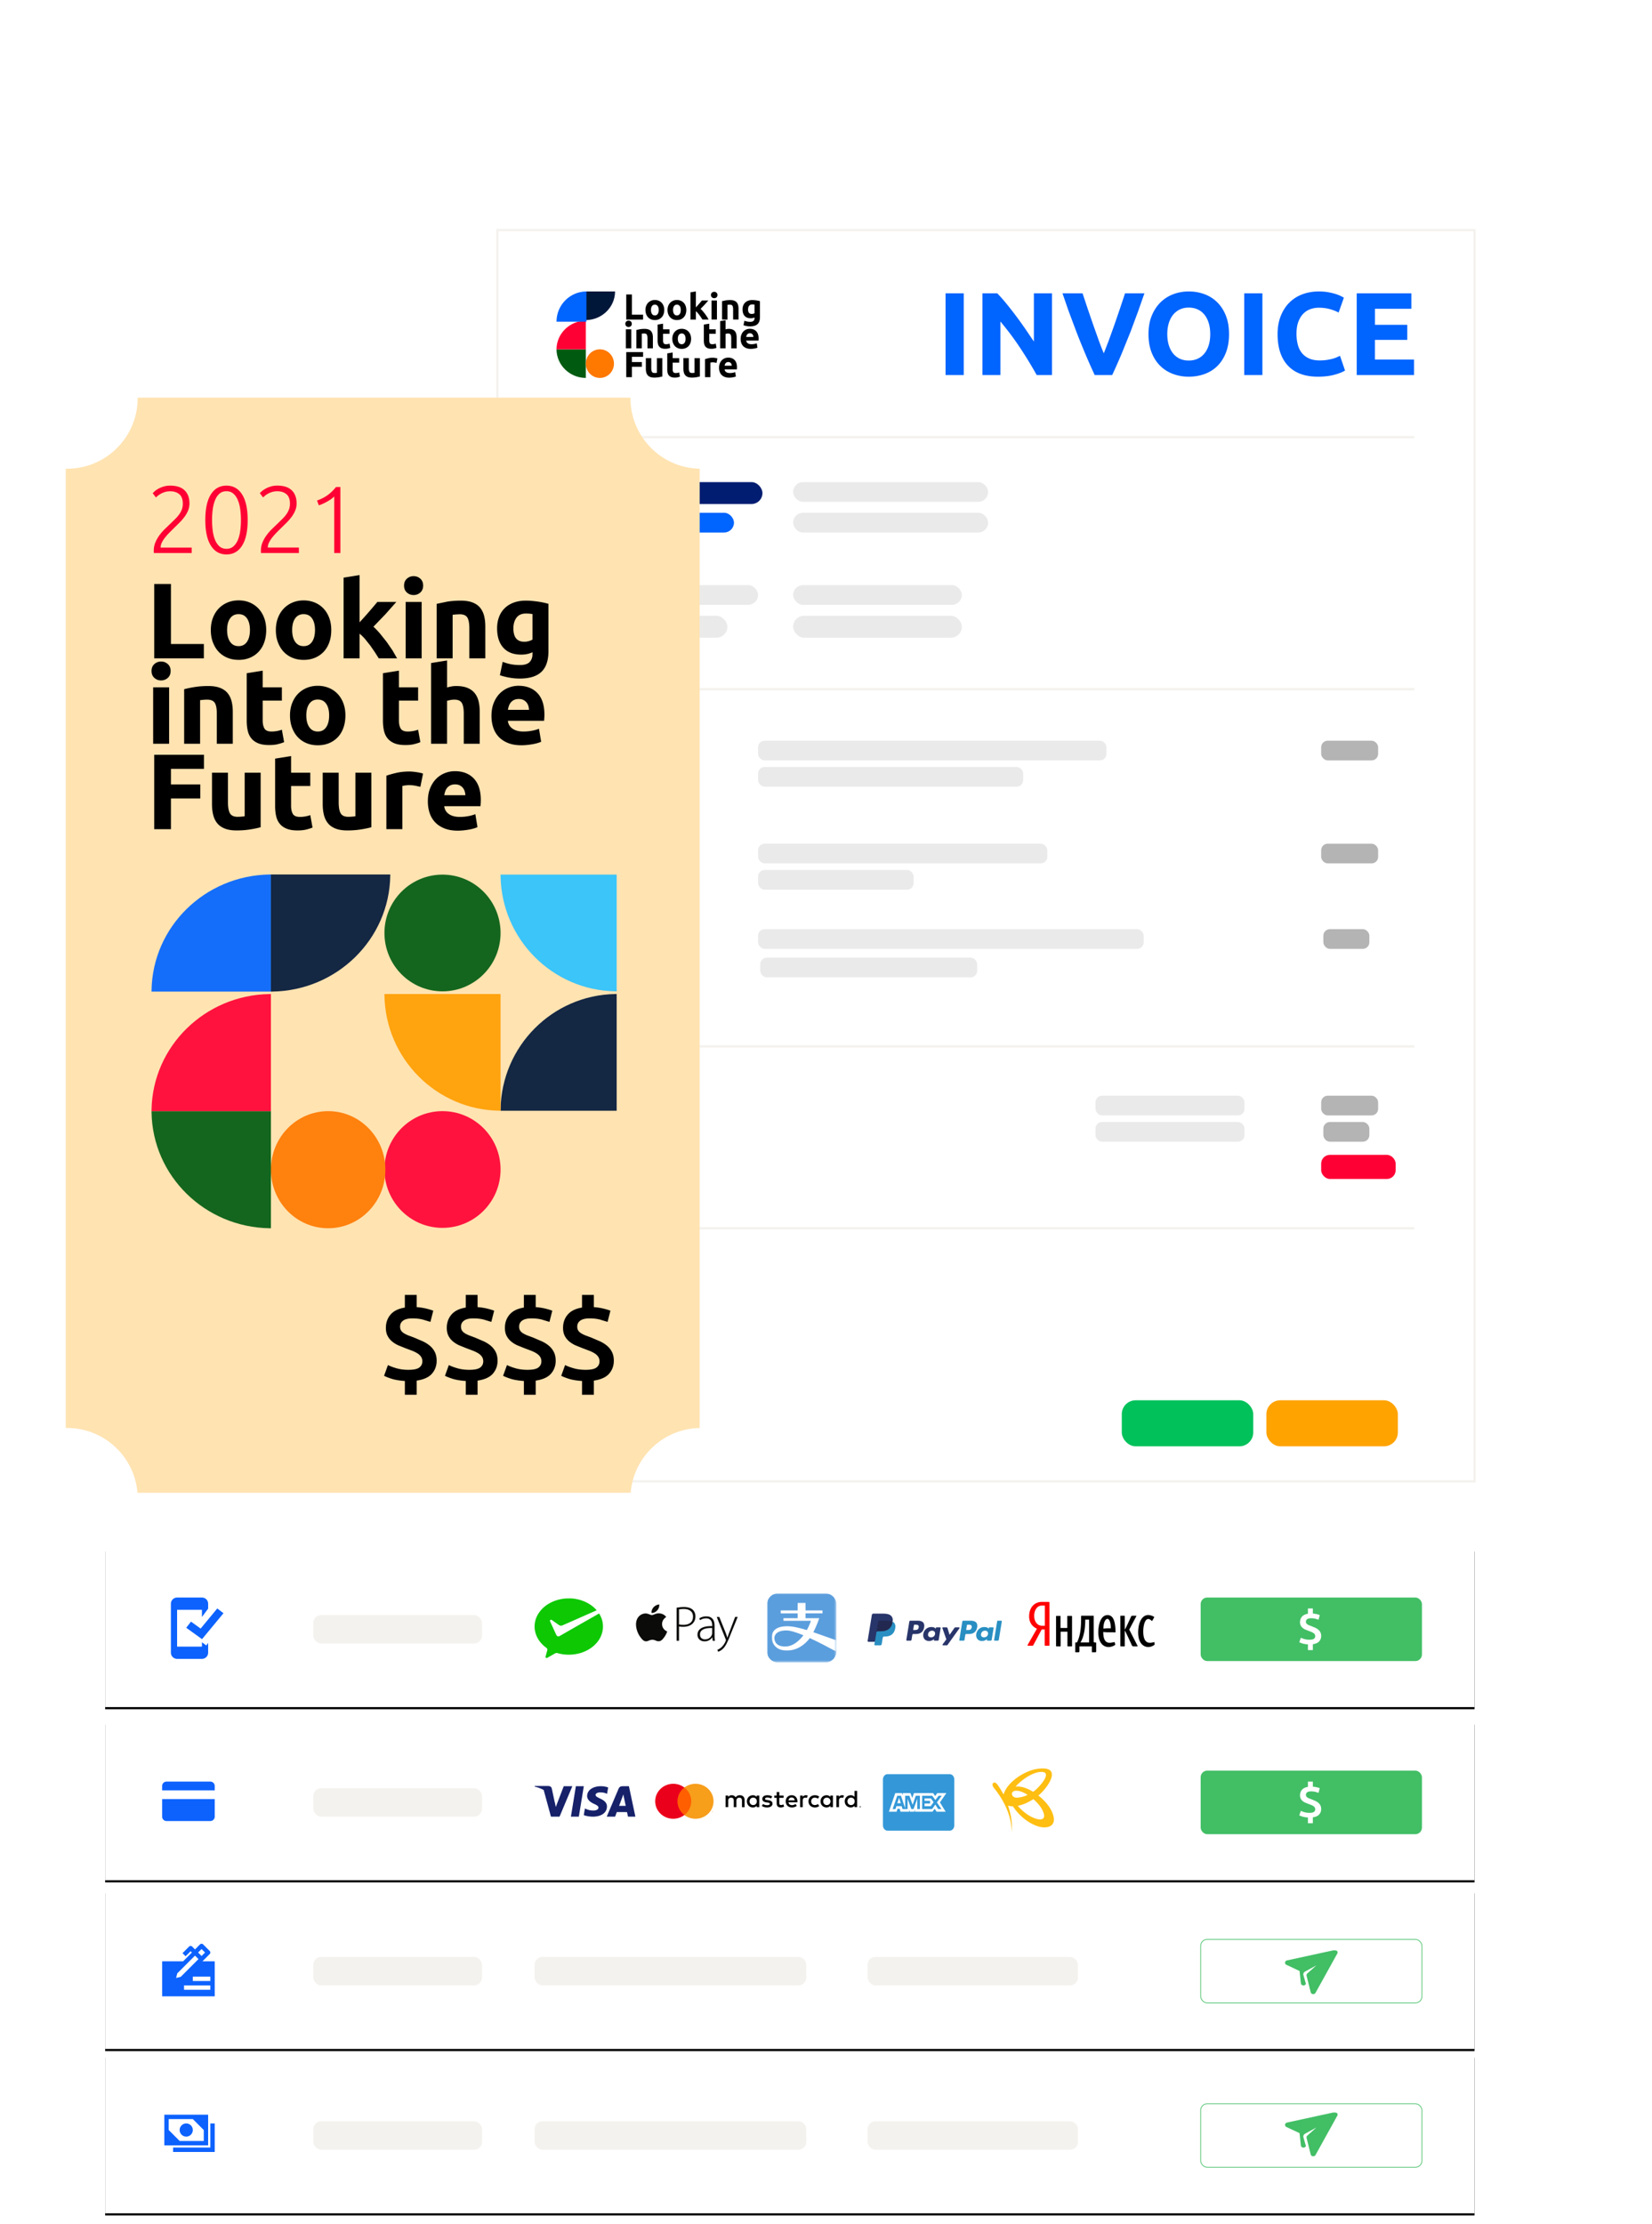 <svg xmlns="http://www.w3.org/2000/svg" xmlns:xlink="http://www.w3.org/1999/xlink" width="754" height="1015" xmlns:v="https://vecta.io/nano"><style><![CDATA[.B{fill:#fff}.C{fill:#000}.D{fill-rule:nonzero}.E{fill:#ff0034}.F{filter:url(#B)}.G{fill:#0064ff}.H{fill:#eaeaea}.I{mask:url(#O)}.J{fill:#42be65}.K{fill:#0d62fe}.L{fill:#28356a}.M{fill:#005b11}.N{fill:#00173a}.O{fill:#b4b4b4}.P{stroke-linejoin:round}]]></style><defs><path id="A" d="M18 626h625v72H18z"/><filter x="-1.0%" y="-7.6%" width="102.1%" height="118.1%" id="B"><feOffset dy="1" in="SourceAlpha"/><feGaussianBlur stdDeviation="2"/><feColorMatrix values="0 0 0 0 0 0 0 0 0 0.161 0 0 0 0 0.349 0 0 0 0.1 0"/></filter><path id="C" d="M18 705h625v72H18z"/><path id="D" d="M18 782h625v72H18z"/><path id="E" d="M18 857h625v72H18z"/><path id="F" d="M0 .008h31.6v31.477H0z"/><path id="G" d="M29.5.057v22.36H.022V.057H29.5z"/><filter x="-24.4%" y="-19.1%" width="148.9%" height="138.2%" id="H"><feOffset dy="24" in="SourceAlpha"/><feGaussianBlur stdDeviation="16"/><feColorMatrix values="0 0 0 0 0.352 0 0 0 0 0.352 0 0 0 0 0.352 0 0 0 0.1 0" result="C"/><feMerge><feMergeNode in="C"/><feMergeNode in="SourceGraphic"/></feMerge></filter><filter x="-14.0%" y="-8.1%" width="127.9%" height="116.2%" id="I"><feOffset dy="7" in="SourceAlpha"/><feGaussianBlur stdDeviation="7"/><feColorMatrix values="0 0 0 0 0 0 0 0 0 0.165 0 0 0 0 0.362 0 0 0 0.1 0" result="C"/><feMerge><feMergeNode in="C"/><feMergeNode in="SourceGraphic"/></feMerge></filter><path d="M257.74.014l-.001.163c0 17.606 14.084 31.918 31.585 32.255v437.752c-16.6.32-30.125 13.212-31.475 29.562h-225.1C31.372 483.19 17.52 470.18.632 470.18l-.632.006V32.432l.632.006c17.793 0 32.217-14.444 32.217-32.26V.014h224.9z" id="J"/><path id="K" d="M578.5 809.01l-21.093 4.587c-.48.102-.838.473-.898.924s.193.89.633 1.095l5.99 2.81.612 5.64c.05.453.4.83.876.94s.98-.065 1.257-.44l.182-.17-1.212-4.304c-.05-.56.25-1.1.774-1.386l5.205-2.848-4.16 3.713c-.295.264-.418.653-.327 1.02l1.897 7.57c.1.443.51.774 1 .83s.962-.18 1.186-.585l9.91-17.88c.047-.066.086-.137.116-.21.104-.25.04-.633-.08-.896-.146-.325-.77-.46-1.87-.41z"/><path id="L" d="M15.707 9.022l-1.5 1.554-4.414-4.574 1.5-1.554c.39-.405 1.023-.405 1.414 0l3 3.11a1.06 1.06 0 0 1 0 1.465h0zm-7 7.253a.98.98 0 0 1-1.414 0l-3-3.11a1.06 1.06 0 0 1 0-1.465l4.5-4.663 4.414 4.574-4.5 4.663zm11-10.362a1.06 1.06 0 0 0 0-1.465l-4-4.145c-.39-.405-1.023-.405-1.414 0-.572.593-2.014.593-2.586 0-.39-.405-1.023-.405-1.414 0l-10 10.362a1.06 1.06 0 0 0 0 1.465c.604.626.604 2.054 0 2.68a1.06 1.06 0 0 0 0 1.465l4 4.145c.39.405 1.023.405 1.414 0 .572-.593 2.014-.593 2.586 0a.98.98 0 0 0 1.414 0l10-10.362a1.06 1.06 0 0 0 0-1.465c-.604-.626-.604-2.054 0-2.68h0z"/></defs><g transform="translate(30 81)" fill="none" fill-rule="evenodd"><use xlink:href="#A" class="C F"/><use xlink:href="#A" class="B"/><g class="D"><path d="M448.637 650h-3.12c-3.12 0-5.805 2.26-5.805 6.643 0 2.615 1.306 4.594 3.556 5.583l-4.21 7.35c-.145.212 0 .424.218.424h1.96a.4.4 0 0 0 .363-.212l3.846-7.208h1.38v7.208c0 .07.073.212.218.212h1.742c.145 0 .218-.07.218-.212v-19.505c-.073-.212-.145-.283-.363-.283h0zm-1.814 10.883h-1.16c-5.007 0-4.644-9.187-.218-9.187h1.45v9.187h-.073z" fill="red"/><path d="M459.02 656.383h-1.685c-.14 0-.21.074-.21.22v5.294h-3.09v-5.294c0-.147-.07-.22-.21-.22h-1.615c-.14 0-.21.074-.21.22v13.455c0 .147.07.22.21.22h1.685c.14 0 .21-.074.21-.22v-6.47h3.09v6.47c0 .147.07.22.21.22h1.685c.14 0 .21-.074.21-.22v-13.455c-.07-.147-.14-.22-.28-.22h0zm37.9 12.058c0-.074-.07-.074-.14-.074-.702 0-4.984 2.132-4.984-4.926 0-3.088 1.123-7.426 3.79-4.853.07.074.14.074.21.074s.14-.074.21-.22l.702-1.25c.07-.074.07-.147.07-.22 0-.147-.14-.22-.28-.294-4.633-2.426-7.02 2.06-7.02 7.28 0 6.765 4.704 7.72 7.37 5.662.14-.074.14-.22.14-.294l-.07-.882zm-11.513-5.81l3.23-6.103c.07-.074 0-.22-.07-.22h-1.615c-.49 0-.632.147-.772.515s-2.527 5.588-2.808 5.81v-6.103c0-.074-.07-.22-.14-.22h-1.755c-.07 0-.14.074-.14.22v13.53c0 .074.07.22.14.22h1.755c.14 0 .14-.074.14-.22v-6.985c.21.147 3.16 6.544 3.23 6.765.14.294.42.44.772.44h1.755c.14 0 .14-.074.07-.22l-3.79-7.426zm-15.374 5.882h-.35c-.42 0-.49-.147-.49-.515v-11.47c0-.147-.07-.22-.14-.22h-5.406c-.14 0-.21.074-.21.22 0 3.088.07 8.235-1.895 11.985h-.562c-.14 0-.21.074-.21.22v4.044a.23.23 0 0 0 .211.221h1.264c.28 0 .42-.22.42-.44v-2.28h5.686v2.5c0 .074.07.22.21.22h1.404c.14 0 .35-.147.35-.44v-3.823c-.07-.147-.14-.22-.28-.22h0zm-2.95 0h-3.93c1.123-1.912 2.176-5 2.176-10.44h1.755v10.44zm8.424-12.5c-2.878 0-4.212 3.75-4.212 7.867 0 6.765 4.493 7.794 7.582 5.81.14-.074.14-.147.14-.22l-.21-.956c0-.074-.07-.147-.21-.147-1.123 0-5.055 2.06-5.055-4.632 1.404.147 1.404.147 5.616.147-.07-3.382-.42-7.867-3.65-7.867h0zm-1.895 6.176c0-5.367 3.37-6.397 3.37-.147-1.474 0-2.106 0-3.37.147h0z" class="C"/></g><rect x="518" y="648" width="101" height="29" rx="3" class="J"/><path d="M64.154 669.867l-1.988-1.438v1.97H50.833v-16.8h11.333v3.298L65 653.075V650.8c0-1.547-1.27-2.8-2.833-2.8H50.833c-1.565 0-2.833 1.253-2.833 2.8v22.4c0 1.546 1.268 2.8 2.833 2.8h11.333c1.564 0 2.833-1.254 2.833-2.8v-4.474l-.846 1.14zM62.206 667L55 661.8l2.174-2.8 4.4 3.167 7.6-9.18L72 655.17z" class="K"/><use xlink:href="#C" class="C F"/><use xlink:href="#C" class="B"/><path d="M450.5 746.738c2.2 6.15-3.184 7.033-7.236 5.51-4.4-1.582-8.336-4.98-10.94-8.968-.767.016-1.53-.103-2.257-.35 1.447 4.22 2.084 8.557 1.68 12.073 0-7.09-3.3-14.182-8.046-20.043-1.68-2.05.056-3.575 1.563-1.583a42.29 42.29 0 0 1 2.779 4.513c1.678-5.8 9.725-10.84 15.224-11.66 12.677-1.933 4.573 9.084.637 12.13 2.72 2.1 5.442 5.04 6.6 8.38zm-8.857-6.74c-.572.395-1.172.748-1.795 1.055-1.657.95-3.456 1.622-5.325 2 2.2 2.58 5.325 5.04 8.625 5.978 1.9.528 4.052.293 3.242-2.46-.753-2.58-2.78-4.864-4.747-6.564v.002zm-8.104-5.687c2.837-.35 5.673.938 7.988 2.344 2.43-1.522 9.954-9.785 2.952-9.023-4.052.47-8.973 4.278-10.94 6.68v-.002zm5.5 3.753c-1.563-.996-3.647-2.05-5.557-1.877-2.49.234-1.966 3.165.637 3.165 1.706-.11 3.376-.547 4.92-1.29l.001.001z" fill="#febe12" class="D"/><rect x="518" y="727" width="101" height="29" rx="3" class="J"/><path d="M569.2 751v-2.684c1.353-.2 2.325-.644 2.916-1.33s.886-1.503.886-2.447c0-.63-.112-1.174-.335-1.632a3.71 3.71 0 0 0-.918-1.192c-.39-.336-.846-.63-1.37-.88l-1.674-.72-1.123-.42a5.08 5.08 0 0 1-.842-.429c-.23-.15-.403-.322-.518-.515s-.173-.433-.173-.72c0-.487.194-.87.583-1.15s.972-.42 1.75-.42c.734 0 1.386.072 1.955.215l1.48.45.54-2.125c-.317-.13-.75-.26-1.296-.397a11.77 11.77 0 0 0-1.857-.29h0V732h-2.246v2.405c-1.224.2-2.13.648-2.72 1.342s-.886 1.535-.886 2.523c0 .6.108 1.11.324 1.524a3.42 3.42 0 0 0 .853 1.063c.353.293.75.54 1.188.74l1.328.537 1.307.494a5.93 5.93 0 0 1 1.026.515c.288.186.51.4.67.644s.238.53.238.86a1.4 1.4 0 0 1-.572 1.17c-.382.293-1.07.44-2.063.44-.835 0-1.58-.093-2.235-.28s-1.213-.394-1.674-.623h0l-.734 2.04c.317.172.796.36 1.436.57s1.48.347 2.516.42h0V751h2.246z" class="B D"/><use xlink:href="#D" class="C F"/><use xlink:href="#D" class="B"/><use xlink:href="#E" class="C F"/><use xlink:href="#E" class="B"/><g stroke="#42be65" stroke-width=".322" class="P"><rect x="518" y="804" width="101" height="29" rx="3"/><rect x="518" y="879" width="101" height="29" rx="3"/></g><g class="J"><use xlink:href="#K"/><use xlink:href="#K" y="74"/></g><path d="M52 896l-5-5v-5h11l5 5v5H52zm13-12H45v14h20v-14zm-10 4a3 3 0 1 0 0 6 3 3 0 1 0 0-6m11 0v11H49v2h19v-13z" class="K"/><g fill="#f4f2ee"><rect x="214" y="812" width="124" height="13" rx="3.6"/><rect x="214" y="887" width="124" height="13" rx="3.6"/><rect x="113" y="656" width="77" height="13" rx="3.6"/><rect x="113" y="735" width="77" height="13" rx="3.6"/><rect x="113" y="812" width="77" height="13" rx="3.6"/><rect x="113" y="887" width="77" height="13" rx="3.6"/><rect x="366" y="812" width="96" height="13" rx="3.6"/><rect x="366" y="887" width="96" height="13" rx="3.6"/></g><path d="M569.2 672v-2.684c1.353-.2 2.325-.644 2.916-1.33s.886-1.503.886-2.447c0-.63-.112-1.174-.335-1.632a3.71 3.71 0 0 0-.918-1.192c-.39-.336-.846-.63-1.37-.88l-1.674-.72-1.123-.42a5.08 5.08 0 0 1-.842-.429c-.23-.15-.403-.322-.518-.515s-.173-.433-.173-.72c0-.487.194-.87.583-1.15s.972-.42 1.75-.42c.734 0 1.386.072 1.955.215l1.48.45.54-2.125c-.317-.13-.75-.26-1.296-.397a11.77 11.77 0 0 0-1.857-.29h0V653h-2.246v2.405c-1.224.2-2.13.648-2.72 1.342s-.886 1.535-.886 2.523c0 .6.108 1.11.324 1.524a3.42 3.42 0 0 0 .853 1.063c.353.293.75.54 1.188.74l1.328.537 1.307.494a5.93 5.93 0 0 1 1.026.515c.288.186.51.4.67.644s.238.53.238.86a1.4 1.4 0 0 1-.572 1.17c-.382.293-1.07.44-2.063.44-.835 0-1.58-.093-2.235-.28s-1.213-.394-1.674-.623h0l-.734 2.04c.317.172.796.36 1.436.57s1.48.347 2.516.42h0V672h2.246z" class="B D"/><path d="M66 823h-8v-2h8v2zm0 4H54v-2h12v2zm-5.414-14l-8.097 8.097-2.114.528.528-2.114L59 811.414 60.586 813zM62 808.414L63.586 810 62 811.586 60.414 810 62 808.414zm.414 5.586l3.293-3.292a1 1 0 0 0 0-1.415l-3-3a1 1 0 0 0-1.414 0L59 808.586l-1.293-1.293a1 1 0 0 0-1.414 0l-3 3 1.414 1.415L57 809.414l.586.586-4 4H44v16h24v-16h-5.586zM68 736.002V734c0-1.103-.897-2-2-2H46c-1.103 0-2 .897-2 2v2.002h24zm-24 4V748c0 1.103.897 2 2 2h20c1.103 0 2-.897 2-2v-7.998H44z" class="K"/><path d="M403.525 728.614h-28.5c-1.12 0-2.035 1.105-2.035 2.455v20.864c0 1.35.916 2.455 2.035 2.455h28.5c1.12 0 2.035-1.105 2.035-2.455v-20.864c0-1.35-.916-2.455-2.035-2.455z" fill="#3498d8"/><path d="M379.532 741.865h1.608l-.804-2.43-.804 2.43zm22.4-4.617h-4.12l-1.005 1.337-.904-1.337h-8.743l-.804 2.187-.804-2.187h-3.517v.972l-.402-.972h-3.015l-2.914 8.505h3.517l.402-1.337h1.005l.402 1.337h3.92v-.972l.3.972h2l.3-1.093v1.093h8.04l1.005-1.337.904 1.337h4.12l-2.613-4.252 2.914-4.253zm-12.16 7.3h-1.105v-4.74l-1.708 4.74h-1.005l-1.708-4.74v4.74h-2.31l-.402-1.337h-2.412l-.402 1.337h-1.306l2.1-6.075h1.708l1.91 5.71v-5.71h1.91l1.507 4.13 1.407-4.13h1.91v6.075h-.1zm9.95 0h-1.507l-1.306-2.066-1.507 2.066h-4.522v-6.075h4.623l1.407 1.944 1.507-1.944h1.407l-2.21 3.038 2.1 3.038zm-7.738-4.86v1.093h2.512v1.215h-2.512v1.215h2.814l1.306-1.822-1.206-1.7h-2.914z" class="B"/><g transform="translate(320.114 646.018)"><g transform="translate(0 .109)"><mask id="M" class="B"><use xlink:href="#F"/></mask><path d="M31.6 4.944V26.6c-.03 2.704-2.236 4.886-4.955 4.886H4.955c-2.737 0-4.955-2.2-4.955-4.936V4.944C0 2.217 2.218.007 4.955.007h21.69c2.737 0 4.955 2.2 4.955 4.936" fill="#5b9edd" mask="url(#M)"/></g><g transform="translate(2.099 4.291)" class="B"><mask id="N"><use xlink:href="#G"/></mask><path d="M6.176 20.047c-4.212 0-4.864-2.365-4.937-3.777-.07-1.235.77-3.553 5.524-3.553 1.77 0 4.575.9 7.724 2.2-1.78 2.33-4.632 5.12-8.312 5.12m12.843-6.53c1.624-3.105 2.7-6.384 2.7-6.384h-6.267v-2.2h7.724v-1.34h-7.724V.057h-3.596v3.54H4.132v1.34h7.724v2.2H5.36v1.177h12.553s-.696 2.13-1.863 4.24c-3.367-1.036-6.474-1.76-8.968-1.76-5.98 0-7.308 2.993-7.025 5.73.228 2.185 1.86 5.373 6.844 5.373 4.553 0 8.228-2.6 10.5-5.694 4.313 1.98 8.87 4.416 12.1 6.215v-5.193L19.02 13.52" mask="url(#N)"/></g></g><path d="M388.9 658.583h-3.4c-.232 0-.43.163-.465.385l-1.37 8.413c-.027.166.106.316.28.316h1.618c.232 0 .43-.163.465-.385l.37-2.27c.036-.222.233-.385.465-.385h1.073c2.233 0 3.52-1.046 3.858-3.118.152-.907.006-1.62-.432-2.118-.482-.548-1.336-.838-2.47-.838zm.4 3.073c-.185 1.177-1.115 1.177-2.013 1.177h-.512l.36-2.2a.28.28 0 0 1 .279-.231h.234c.612 0 1.2 0 1.488.338.178.2.232.5.164.914h0zm9.742-.038h-1.623a.28.28 0 0 0-.279.231l-.072.44-.113-.16c-.35-.494-1.135-.66-1.917-.66-1.794 0-3.325 1.315-3.624 3.16-.155.92.065 1.8.605 2.414.495.564 1.202.8 2.044.8 1.445 0 2.246-.9 2.246-.9l-.072.437c-.027.167.106.317.28.317h1.462c.233 0 .43-.163.465-.385l.877-5.378c.028-.166-.105-.316-.278-.316zm-2.262 3.058c-.157.898-.892 1.5-1.83 1.5-.47 0-.848-.146-1.1-.424s-.33-.667-.255-1.104c.146-.9.895-1.512 1.82-1.512.46 0 .836.148 1.082.428s.345.677.274 1.112h0zm10.906-3.058h-1.63a.51.51 0 0 0-.4.2l-2.25 3.208-.954-3.082a.47.47 0 0 0-.452-.325h-1.603c-.195 0-.33.184-.268.362l1.797 5.104-1.7 2.308c-.133.182.001.432.23.432h1.63c.155 0 .3-.073.387-.196l5.425-7.58c.13-.18-.003-.43-.232-.43" class="L"/><path d="M413.076 658.583h-3.4c-.23 0-.43.163-.465.385l-1.37 8.413c-.027.166.106.316.28.316h1.74c.16 0 .3-.114.325-.27l.4-2.385c.036-.222.233-.385.465-.385h1.072c2.233 0 3.52-1.046 3.858-3.118.152-.907.006-1.62-.433-2.118-.48-.548-1.335-.838-2.47-.838zm.4 3.073c-.185 1.177-1.114 1.177-2.013 1.177h-.5l.36-2.2c.02-.133.14-.23.278-.23h.234c.6 0 1.2 0 1.488.338.178.2.232.5.164.914h0zm9.74-.038h-1.622c-.14 0-.258.098-.278.23l-.072.44-.114-.16c-.35-.494-1.134-.66-1.916-.66-1.793 0-3.325 1.315-3.623 3.16-.155.92.065 1.8.604 2.414.496.564 1.202.8 2.044.8 1.445 0 2.246-.9 2.246-.9l-.072.437c-.027.167.105.317.28.317h1.46c.23 0 .43-.163.465-.385l.878-5.378c.027-.166-.106-.316-.28-.316zm-2.262 3.058c-.156.898-.893 1.5-1.83 1.5-.47 0-.848-.146-1.1-.424s-.33-.667-.255-1.104c.147-.9.895-1.512 1.82-1.512.46 0 .836.148 1.082.428s.346.677.275 1.112h0zm4.175-5.862l-1.4 8.567c-.027.166.105.316.278.316h1.4c.233 0 .43-.163.465-.385l1.372-8.413c.027-.166-.105-.316-.278-.316H425.4a.28.28 0 0 0-.279.231" fill="#298fc2"/><path d="M369.6 669.332l.26-1.594-.577-.013h-2.757l1.916-11.76c.006-.036.025-.07.053-.092a.16.16 0 0 1 .102-.036h4.648c1.543 0 2.608.31 3.164.924.26.288.427.59.507.92.084.347.086.762.003 1.27l-.006.037v.324l.26.143c.22.113.394.242.528.39.223.246.367.56.428.93.063.38.042.835-.06 1.35-.12.59-.31 1.106-.57 1.527a3.18 3.18 0 0 1-.904.959c-.345.237-.755.417-1.218.532a6.27 6.27 0 0 1-1.523.17h-.362a1.12 1.12 0 0 0-.707.252 1.05 1.05 0 0 0-.369.637l-.027.144-.458 2.81-.02.103c-.006.033-.015.05-.03.06s-.03.017-.047.017H369.6" class="L"/><path d="M377.422 659.023l-.047.264c-.613 3.047-2.7 4.1-5.39 4.1h-1.364c-.328 0-.604.23-.655.543l-.896 5.502c-.033.205.13.39.344.39h2.42c.286 0 .53-.2.575-.475l.024-.12.455-2.798.03-.153c.045-.274.288-.476.575-.476h.362c2.344 0 4.178-.92 4.715-3.587.224-1.114.108-2.043-.485-2.697-.18-.197-.402-.36-.662-.494" fill="#298fc2"/><path d="M376.78 658.776l-.29-.072-.307-.056c-.368-.058-.77-.085-1.202-.085h-3.643c-.1 0-.175.02-.25.055-.168.078-.293.232-.323.42l-.797 4.89c.05-.313.327-.543.655-.543h1.364c2.68 0 4.776-1.053 5.39-4.1l.047-.264a3.32 3.32 0 0 0-.504-.206l-.137-.042" fill="#22284f"/><path d="M370.765 659.04c.03-.19.155-.343.323-.42.077-.036.16-.055.25-.055h3.643c.432 0 .835.027 1.202.085l.307.056.29.072.138.04c.18.058.35.127.504.206.182-1.126-.002-1.893-.63-2.587-.693-.764-1.945-1.09-3.546-1.09h-4.65c-.327 0-.606.23-.657.544l-1.936 11.88c-.038.235.15.447.394.447h2.87l1.496-9.178" class="L"/><path fill="#ff5f00" d="M278.753 747.256h7.204V734.7h-7.204z"/><path d="M279.21 740.983c0-2.545 1.23-4.812 3.145-6.273-1.4-1.07-3.168-1.706-5.088-1.706-4.547 0-8.233 3.572-8.233 7.98s3.686 7.98 8.233 7.98c1.92 0 3.688-.637 5.088-1.706-1.915-1.46-3.145-3.728-3.145-6.273" fill="#eb001b"/><path d="M295.42 745.927v-.3h-.083l-.096.213-.096-.213h-.083v.3h.06v-.234l.1.2h.06l.1-.202v.234h.06zm-.528 0v-.257h.107v-.053h-.272v.053h.107v.257h.06zm.785-4.944c0 4.407-3.686 7.98-8.233 7.98-1.92 0-3.688-.637-5.088-1.706 1.915-1.46 3.145-3.728 3.145-6.273s-1.23-4.812-3.145-6.273c1.4-1.07 3.168-1.706 5.088-1.706 4.547 0 8.233 3.572 8.233 7.98h0z" fill="#f79e1b"/><path d="M312.12 741.017c0-.932.63-1.698 1.66-1.698.985 0 1.65.733 1.65 1.698s-.664 1.7-1.65 1.7c-1.03 0-1.66-.766-1.66-1.7zm4.433 0v-2.653h-1.19v.644c-.378-.477-.95-.777-1.73-.777-1.535 0-2.738 1.166-2.738 2.786s1.203 2.787 2.738 2.787c.78 0 1.352-.3 1.73-.777v.644h1.19v-2.653zm40.23 0c0-.932.63-1.698 1.66-1.698.985 0 1.65.733 1.65 1.698s-.664 1.7-1.65 1.7c-1.03 0-1.66-.766-1.66-1.7zm5.766 2.4v.083h.08c.018 0 .033-.004.043-.01s.016-.018.016-.032-.005-.024-.016-.03-.025-.01-.043-.01h-.08zm.08-.06a.15.15 0 0 1 .096.027c.022.018.034.042.034.073 0 .026-.01.047-.027.064s-.043.027-.076.03l.106.118h-.083l-.098-.117h-.032v.117h-.07v-.313h.15zm-.02.42c.038 0 .073-.007.105-.02s.06-.033.085-.056.043-.05.057-.083.02-.066.02-.102-.007-.07-.02-.102a.26.26 0 0 0-.057-.084c-.024-.023-.053-.042-.085-.056a.27.27 0 0 0-.105-.02.28.28 0 0 0-.107.02c-.033.014-.062.032-.086.056a.26.26 0 0 0-.058.084c-.014.032-.02.066-.02.102s.007.07.02.102.033.06.058.083.053.042.086.056.07.02.107.02zm0-.6a.36.36 0 0 1 .25.099.34.34 0 0 1 .076.107c.018.04.028.085.028.13s-.01.1-.028.13-.044.076-.076.107-.07.055-.112.073-.09.027-.138.027-.097-.01-.14-.027a.36.36 0 0 1-.113-.073c-.032-.03-.057-.066-.075-.107s-.028-.084-.028-.13.01-.1.028-.13a.34.34 0 0 1 .075-.107c.032-.03.07-.055.113-.072a.37.37 0 0 1 .14-.026zm-1.392-2.164v-4.785h-1.192v2.775c-.378-.477-.95-.777-1.73-.777-1.535 0-2.738 1.166-2.738 2.786s1.203 2.787 2.738 2.787c.78 0 1.352-.3 1.73-.777v.644h1.192v-2.653zm-29.887-1.754c.768 0 1.26.466 1.386 1.288h-2.84c.126-.766.607-1.288 1.455-1.288zm.023-1.032c-1.604 0-2.726 1.132-2.726 2.786 0 1.688 1.168 2.787 2.807 2.787.825 0 1.58-.2 2.245-.744l-.584-.855c-.458.355-1.042.555-1.592.555-.768 0-1.466-.344-1.638-1.3h4.067l.023-.444c-.01-1.654-1.065-2.786-2.6-2.786zm14.377 2.786c0-.932.63-1.698 1.66-1.698.985 0 1.65.733 1.65 1.698s-.664 1.7-1.65 1.7c-1.03 0-1.66-.766-1.66-1.7zm4.433 0v-2.653h-1.19v.644c-.378-.477-.95-.777-1.73-.777-1.535 0-2.738 1.166-2.738 2.786s1.203 2.787 2.738 2.787c.78 0 1.352-.3 1.73-.777v.644h1.19v-2.653zm-11.158 0c0 1.6 1.157 2.787 2.92 2.787.825 0 1.374-.178 1.97-.633l-.573-.932c-.447.31-.916.477-1.432.477-.95-.01-1.65-.677-1.65-1.7s.7-1.687 1.65-1.698c.516 0 .985.166 1.432.477l.573-.932c-.596-.455-1.145-.633-1.97-.633-1.764 0-2.92 1.177-2.92 2.786zm15.35-2.786c-.687 0-1.134.31-1.443.777v-.644h-1.18v5.306h1.19v-2.975c0-.877.4-1.366 1.168-1.366.24 0 .493.033.745.133l.367-1.088a2.62 2.62 0 0 0-.848-.144zm-31.914.555c-.573-.366-1.363-.555-2.234-.555-1.386 0-2.28.644-2.28 1.698 0 .866.664 1.4 1.9 1.565l.56.078c.653.09.962.255.962.555 0 .41-.435.644-1.25.644-.825 0-1.42-.255-1.82-.555l-.56.9c.653.466 1.478.688 2.37.688 1.58 0 2.497-.722 2.497-1.732 0-.933-.722-1.42-1.913-1.588l-.56-.078c-.516-.067-.928-.166-.928-.522 0-.39.39-.622 1.042-.622.7 0 1.375.255 1.707.455l.516-.933zm15.362-.555c-.687 0-1.134.31-1.443.777v-.644h-1.18v5.306h1.19v-2.975c0-.877.39-1.366 1.168-1.366.24 0 .493.033.745.133l.366-1.088c-.263-.1-.607-.144-.848-.144zm-10.16.133h-1.947v-1.6h-1.203v1.6h-1.11v1.055h1.11v2.42c0 1.232.493 1.965 1.9 1.965.516 0 1.11-.156 1.49-.41l-.344-.988c-.355.2-.745.3-1.054.3-.596 0-.8-.355-.8-.888v-2.398h1.947v-1.055zm-17.802 5.306v-3.33c0-1.254-.825-2.098-2.154-2.11-.7-.01-1.42.2-1.925.944-.378-.588-.974-.944-1.8-.944-.584 0-1.157.166-1.604.788v-.655h-1.19v5.306h1.203v-2.942c0-.92.527-1.4 1.34-1.4.8 0 1.192.5 1.192 1.4v2.953h1.203v-2.942c0-.92.55-1.4 1.34-1.4.813 0 1.203.5 1.203 1.4v2.953h1.203z" class="C"/><path d="M243.56 655.482c-.103-.17-.182-.176-.345-.077l-1.634.946-4.18 2.375-4.943 2.816-6.98 4c-.65.373-1.273.172-1.584-.506l-.785-1.7-2.03-4.435c-.124-.273-.078-.47.128-.64.195-.162.427-.16.667.008l3.257 2.295c.5.34 1.024.39 1.577.147l4.246-1.86 6.015-2.662 5.1-2.24c.22-.096.236-.168.08-.342-1.265-1.405-2.762-2.5-4.46-3.35a17.63 17.63 0 0 0-4.93-1.602c-1.043-.18-2.096-.293-3.08-.236-1.42-.04-2.74.122-4.048.402-1.05.225-2.07.536-3.06.948-2.65 1.105-4.874 2.745-6.522 5.1-1.336 1.91-2.03 4.026-2.048 6.344a10.45 10.45 0 0 0 .472 3.159c.624 2.037 1.757 3.755 3.282 5.238.52.506 1.085.957 1.663 1.394.357.27.48.637.378 1.047l-.684 2.493-.113.42c-.06.225.016.42.195.547.2.14.424.106.636-.015l3.372-1.916c.33-.186.676-.324 1.065-.247l.855.213c1.217.328 2.46.487 3.718.53 1.275.044 2.544-.02 3.81-.228 1.054-.174 2.088-.416 3.087-.776 1.823-.657 3.5-1.56 4.995-2.813 2.068-1.743 3.52-3.865 4.168-6.496.35-1.42.39-2.85.16-4.284-.227-1.424-.748-2.752-1.496-3.993" fill="#0dc803"/><path d="M244.253 734.11c1.436 0 2.588.294 3.32.567h0l-.502 2.916-.334-.155a6.89 6.89 0 0 0-2.772-.515c-1.45 0-2.123.6-2.123 1.158-.008.63.786 1.045 2.082 1.668 2.138.962 3.124 2.127 3.1 3.656-.03 2.796-2.557 4.598-6.452 4.598-1.662-.016-3.263-.34-4.127-.717h0l.52-3.013.477.213c1.218.502 2.005.706 3.486.706 1.066 0 2.21-.4 2.22-1.313.005-.59-.48-1.01-1.922-1.67-1.406-.644-3.267-1.724-3.247-3.657.023-2.617 2.602-4.442 6.263-4.442zm12.798 0L260 748h-3.38l-.443-2.082c-.425 0-2.888-.004-4.07-.006l-.594-.001-.767 2.09h-3.826l5.41-12.738c.383-.904 1.036-1.153 1.908-1.153h2.813zm-36.923-.11c.818.03 1.48.28 1.71 1.128h0l1.32 6.148-.258-.583c.155.326.283.653.38.976h0l.388 1.927 3.63-9.487h3.927l-5.838 13.885-3.923.006-3.312-12.15c-1.204-.67-2.6-1.206-4.15-1.57h0l.045-.278zm16.33.11l-2.27 13.89h-3.617l2.262-13.89h3.624zm18.037 3.747l.247 1.198.844 4.014h-3.023l1.45-3.886c-.02.038.3-.805.482-1.326z" fill="#16216a"/><g filter="url(#H)" transform="translate(197)"><path stroke="#f4f2ee" d="M0 0h446v571H0z" class="B"/><g transform="translate(27 28)"><g transform="translate(31.415)" class="C D"><path d="M8.097 12.824V10.6H3.003V1.372H.415v11.452h7.682zm5.376.23c.653 0 1.242-.1 1.767-.33s.976-.532 1.352-.934.664-.887.863-1.454.3-1.193.3-1.876-.105-1.306-.315-1.867-.503-1.04-.88-1.438-.827-.705-1.352-.925-1.103-.33-1.734-.33c-.62 0-1.192.1-1.717.33s-.98.53-1.36.925-.68.876-.896 1.438-.324 1.184-.324 1.867.105 1.308.315 1.876.503 1.052.88 1.454.827.713 1.352.934 1.11.33 1.75.33zm0-2.115a1.5 1.5 0 0 1-1.311-.669c-.3-.446-.465-1.05-.465-1.8s.155-1.358.465-1.793.747-.653 1.31-.653.998.218 1.302.653.456 1.033.456 1.793-.152 1.363-.456 1.8a1.48 1.48 0 0 1-1.302.669zm10.07 2.115c.653 0 1.242-.1 1.767-.33s.976-.532 1.352-.934.664-.887.863-1.454.3-1.193.3-1.876-.105-1.306-.315-1.867-.503-1.04-.88-1.438-.827-.705-1.352-.925-1.103-.33-1.734-.33c-.62 0-1.192.1-1.717.33s-.98.53-1.36.925-.68.876-.896 1.438-.324 1.184-.324 1.867.105 1.308.315 1.876.503 1.052.88 1.454.827.713 1.352.934 1.11.33 1.75.33zm0-2.115a1.5 1.5 0 0 1-1.311-.669c-.3-.446-.465-1.05-.465-1.8s.155-1.358.465-1.793.747-.653 1.31-.653.998.218 1.302.653.456 1.033.456 1.793-.152 1.363-.456 1.8a1.48 1.48 0 0 1-1.302.669zm8.66 1.884v-3.8c.277.22.556.5.838.8l.805 1 .722 1.04.606.95h2.837l-.697-1.206-.913-1.322-1.03-1.28a11.34 11.34 0 0 0-1.029-1.066l1.833-1.892 1.717-1.925h-2.937l-.556.66-.69.802-.755.85-.755.826V0l-2.472.397v12.427h2.472zm8.362-9.75c.398 0 .744-.13 1.037-.388s.44-.614.44-1.066-.147-.807-.44-1.066-.64-.388-1.037-.388-.744.13-1.037.388-.44.614-.44 1.066.147.807.44 1.066.64.388 1.037.388zm1.244 9.75V4.13h-2.472v8.693H41.8zm4.795 0v-6.71l.53-.058.564-.025c.575 0 .968.165 1.178.496s.315.892.315 1.686h0v4.61h2.472V7.916c0-.595-.06-1.135-.183-1.62s-.326-.903-.614-1.256-.677-.625-1.17-.818-1.11-.29-1.85-.29c-.73 0-1.427.052-2.09.157l-1.626.34v8.395h2.472zM56.99 15.93c1.515 0 2.635-.344 3.36-1.033s1.087-1.743 1.087-3.165h0V4.43l-.755-.2-.888-.157-.937-.107-.92-.04c-.697 0-1.322.102-1.875.306a3.89 3.89 0 0 0-1.402.868c-.382.375-.672.824-.87 1.347s-.3 1.104-.3 1.743c0 1.278.32 2.272.962 2.983s1.565 1.066 2.77 1.066c.332 0 .64-.03.92-.09a3.99 3.99 0 0 0 .821-.273h0v.314c0 .485-.147.88-.44 1.2s-.794.463-1.502.463c-.542 0-1.026-.044-1.452-.132s-.832-.21-1.22-.364h0l-.43 2.066c.453.154.946.278 1.477.372s1.062.14 1.593.14zm.697-5.668c-1.117 0-1.676-.69-1.676-2.066 0-.66.16-1.206.48-1.636s.807-.645 1.46-.645l.58.025.43.058v3.933c-.155.088-.343.165-.564.23a2.48 2.48 0 0 1-.713.099zM1.477 16.22c.398 0 .744-.13 1.037-.388s.44-.614.44-1.066-.147-.807-.44-1.066-.64-.388-1.037-.388-.744.13-1.037.388-.44.614-.44 1.066.147.807.44 1.066.64.388 1.037.388zm1.244 9.75v-8.693H.25v8.693H2.72zm4.795 0v-6.71l.53-.058.564-.025c.575 0 .968.165 1.178.496s.315.892.315 1.686h0v4.61h2.472V21.06c0-.595-.06-1.135-.183-1.62s-.326-.903-.614-1.256-.677-.625-1.17-.818-1.11-.29-1.85-.29c-.73 0-1.427.052-2.09.157l-1.626.34v8.395h2.472zm10.668.198c.53 0 .98-.044 1.344-.132s.697-.193.995-.314h0l-.348-1.917c-.232.088-.49.157-.77.207a4.74 4.74 0 0 1-.821.074c-.553 0-.92-.154-1.103-.463s-.274-.722-.274-1.24h0v-3.057h2.97v-2.05h-2.97v-2.562l-2.472.397v7.304c0 .562.053 1.074.158 1.537s.3.857.556 1.182.62.578 1.062.76 1 .273 1.676.273zm7.55.033c.653 0 1.242-.1 1.767-.33s.976-.532 1.352-.934.664-.887.863-1.454.3-1.193.3-1.876-.105-1.306-.315-1.867-.503-1.04-.88-1.438-.827-.705-1.352-.925-1.103-.33-1.734-.33c-.62 0-1.192.1-1.717.33s-.98.53-1.36.925-.68.876-.896 1.438-.324 1.184-.324 1.867.105 1.308.315 1.876.503 1.052.88 1.454.827.713 1.352.934 1.11.33 1.75.33zm0-2.115a1.5 1.5 0 0 1-1.311-.669c-.3-.446-.465-1.05-.465-1.8s.155-1.358.465-1.793.747-.653 1.31-.653.998.218 1.302.653.456 1.033.456 1.793-.152 1.363-.456 1.8a1.48 1.48 0 0 1-1.302.669zm13.54 2.082c.53 0 .98-.044 1.344-.132s.697-.193.995-.314h0l-.348-1.917c-.232.088-.49.157-.77.207a4.74 4.74 0 0 1-.821.074c-.553 0-.92-.154-1.103-.463s-.274-.722-.274-1.24h0v-3.057h2.97v-2.05h-2.97v-2.562l-2.472.397v7.304c0 .562.053 1.074.158 1.537s.3.857.556 1.182.62.578 1.062.76 1 .273 1.676.273zm6.47-.198v-6.6l.523-.124c.194-.04.4-.058.622-.058.553 0 .932.165 1.137.496s.307.892.307 1.686h0v4.61h2.472V21.06a6.96 6.96 0 0 0-.174-1.62c-.116-.485-.315-.903-.597-1.256s-.658-.625-1.128-.818-1.06-.29-1.767-.29c-.243 0-.495.025-.755.074a5.14 5.14 0 0 0-.639.157h0v-4.165l-2.472.397V25.97h2.472zm11.498.23a8.75 8.75 0 0 0 .929-.05l.87-.124a6.97 6.97 0 0 0 .738-.174c.22-.066.398-.132.53-.198h0l-.332-2c-.277.12-.633.223-1.07.306a7.17 7.17 0 0 1-1.336.124c-.708 0-1.272-.15-1.692-.446s-.658-.7-.713-1.206h5.608l.033-.454.017-.47c0-1.465-.36-2.575-1.078-3.33s-1.698-1.132-2.937-1.132c-.53 0-1.048.1-1.55.297a3.9 3.9 0 0 0-1.336.876c-.387.386-.7.868-.937 1.446s-.357 1.253-.357 2.024c0 .64.09 1.234.274 1.785s.465 1.027.846 1.43.863.72 1.443.95 1.264.347 2.05.347zm1.195-5.454h-3.268c.033-.21.086-.416.158-.62a1.66 1.66 0 0 1 .307-.537c.133-.154.3-.278.498-.372s.437-.14.713-.14c.288 0 .528.05.722.15a1.5 1.5 0 0 1 .481.38c.127.154.22.33.282.53s.097.402.108.61h0zM3.003 39.115V34.39H7.55v-2.165H3.003v-2.396h5.1v-2.165H.415v11.452h2.588zm10.17.198c.73 0 1.427-.052 2.09-.157l1.626-.34v-8.395h-2.472v6.71l-.53.058-.564.025c-.575 0-.968-.176-1.178-.53s-.315-.925-.315-1.72h0v-4.545H9.358v4.842c0 .595.06 1.14.183 1.636s.326.923.614 1.28.677.636 1.17.835 1.11.297 1.85.297zm9.407 0c.53 0 .98-.044 1.344-.132s.697-.193.995-.314h0l-.348-1.917c-.232.088-.49.157-.77.207a4.74 4.74 0 0 1-.821.074c-.553 0-.92-.154-1.103-.463s-.274-.722-.274-1.24h0v-3.057h2.97v-2.05h-2.97V27.86l-2.472.397v7.304c0 .562.053 1.074.158 1.537s.3.857.556 1.182.62.578 1.062.76 1 .273 1.676.273zm7.732 0c.73 0 1.427-.052 2.09-.157l1.626-.34v-8.395h-2.472v6.71l-.53.058-.564.025c-.575 0-.968-.176-1.178-.53s-.315-.925-.315-1.72h0v-4.545h-2.472v4.842c0 .595.06 1.14.183 1.636s.326.923.614 1.28.677.636 1.17.835 1.11.297 1.85.297zm8.51-.198v-6.643c.11-.033.274-.063.49-.09s.4-.04.556-.04c.343 0 .664.03.962.09l.78.174.415-2.033c-.133-.055-.293-.102-.48-.14l-.564-.1-.564-.066-.48-.025c-.74 0-1.413.07-2.016.207l-1.568.438v8.23h2.472zm8.56.23a8.75 8.75 0 0 0 .929-.05l.87-.124a6.97 6.97 0 0 0 .738-.174c.22-.066.398-.132.53-.198h0l-.332-2c-.277.12-.633.223-1.07.306a7.17 7.17 0 0 1-1.336.124c-.708 0-1.272-.15-1.692-.446s-.658-.7-.713-1.206h5.608l.033-.454.017-.47c0-1.465-.36-2.575-1.078-3.33s-1.698-1.132-2.937-1.132c-.53 0-1.048.1-1.55.297a3.9 3.9 0 0 0-1.336.876c-.387.386-.7.868-.937 1.446s-.357 1.253-.357 2.024c0 .64.09 1.234.274 1.785s.465 1.027.846 1.43.863.72 1.443.95 1.264.347 2.05.347zm1.195-5.454H45.31c.033-.21.086-.416.158-.62a1.66 1.66 0 0 1 .307-.537c.133-.154.3-.278.498-.372s.437-.14.713-.14c.288 0 .528.05.722.15a1.5 1.5 0 0 1 .481.38c.127.154.22.33.282.53s.097.402.108.61h0z"/></g><path d="M13.382 39.468V26.403H.001v.156c.12 7.077 5.973 12.792 13.222 12.908l.16.001z" class="M"/><path d="M13.503 13.064l-.16.001V0h13.382l-.001.156c-.12 7.076-5.972 12.79-13.22 12.908h0z" class="N"/><path d="M13.22 13.34l.16-.001v13.065H.001v-.156c.12-7.076 5.972-12.79 13.22-12.908h0z" class="E"/><ellipse fill="#ff7800" transform="matrix(1 0 0 -1 0 65.87)" cx="19.801" cy="32.935" rx="6.418" ry="6.533"/><g class="G"><path d="M13.498.001L13.66 0v13.793H0C0 6.25 6.023.123 13.498.001h0z"/><path d="M185.87 38.14V.86h-8.3v37.28h8.3zm16.726 0V13.717a128.36 128.36 0 0 1 8.843 11.781c2.77 4.16 5.345 8.374 7.724 12.64h6.978V.86h-8.257v22l-4.102-6.052a190.52 190.52 0 0 0-4.395-6.079 160.33 160.33 0 0 0-4.341-5.514c-1.42-1.72-2.717-3.174-3.89-4.357h0-6.765v37.28h8.203zm51.03 0a281.73 281.73 0 0 0 4.315-9.737l4.048-10.006 3.516-9.468L268.33.86h-8.843l-2.317 6.966-2.557 7.45-2.557 7.1-2.264 5.863c-.7-1.65-1.474-3.604-2.29-5.863l-2.53-7.1-2.557-7.45L240.098.86h-9.162l2.797 8.07 3.542 9.468c1.278 3.3 2.628 6.634 4.048 10.006a281.73 281.73 0 0 0 4.315 9.737h8zm34.944.753c2.592 0 5.016-.412 7.27-1.237s4.2-2.053 5.833-3.685 2.92-3.658 3.862-6.08 1.412-5.227 1.412-8.42-.48-5.998-1.438-8.42S303.24 6.6 301.57 4.95a16.21 16.21 0 0 0-5.86-3.712C293.473.412 291.093 0 288.572 0c-2.45 0-4.785.412-7.005 1.237s-4.173 2.062-5.86 3.712-3.027 3.685-4.022 6.106-1.492 5.227-1.492 8.42.48 5.998 1.438 8.42 2.273 4.447 3.942 6.08 3.622 2.86 5.86 3.685 4.617 1.237 7.138 1.237zm0-7.37c-1.563 0-2.948-.287-4.155-.86a8.5 8.5 0 0 1-3.063-2.448c-.835-1.058-1.474-2.322-1.918-3.792s-.666-3.12-.666-4.95c0-1.793.222-3.434.666-4.922s1.083-2.76 1.918-3.82a8.77 8.77 0 0 1 3.063-2.474c1.207-.592 2.592-.888 4.155-.888 1.527 0 2.903.287 4.128.86a8.44 8.44 0 0 1 3.09 2.448c.835 1.058 1.474 2.33 1.918 3.82s.666 3.147.666 4.976-.222 3.48-.666 4.95-1.083 2.734-1.918 3.792a8.44 8.44 0 0 1-3.09 2.448c-1.225.574-2.6.86-4.128.86zm33.612 6.617V.86h-8.3v37.28h8.3zm25.356.753c2.805 0 5.274-.287 7.404-.86s3.782-1.22 4.954-1.937h0l-2.29-6.724-1.545.7c-.568.25-1.225.475-1.97.672s-1.598.368-2.557.51-2.042.215-3.25.215c-1.918 0-3.55-.314-4.9-.94s-2.44-1.48-3.276-2.555-1.438-2.358-1.81-3.846-.56-3.093-.56-4.814c0-2.152.284-3.98.852-5.487s1.323-2.734 2.264-3.685 2.024-1.64 3.25-2.07 2.477-.646 3.755-.646c1.918 0 3.63.215 5.14.646s2.832.95 3.968 1.56h0l2.397-6.778c-.284-.18-.746-.43-1.385-.753s-1.438-.637-2.397-.94-2.077-.574-3.356-.807-2.7-.35-4.26-.35c-2.7 0-5.203.43-7.51 1.29s-4.297 2.125-5.966 3.792-2.983 3.712-3.942 6.132-1.438 5.173-1.438 8.257c0 6.204 1.57 10.992 4.714 14.363s7.715 5.057 13.717 5.057zm43.84-.753v-7.047h-17.845V22.11H388.3v-6.886h-14.755V7.908h16.62V.86h-24.93v37.28h26.155z" class="D"/></g></g><rect x="30" y="129" width="78" height="9" rx="4.5" class="G"/><g class="H"><rect x="28" y="176" width="77" height="10" rx="5"/><rect x="135" y="162" width="77" height="9" rx="4.5"/><rect x="119" y="319" width="176" height="9" rx="3"/><rect x="273" y="395" width="68" height="9" rx="3"/></g><rect x="377" y="319" width="21" height="9" rx="3" class="O"/><g class="H"><rect x="120" y="332" width="99" height="9" rx="3"/><rect x="273" y="407" width="68" height="9" rx="3"/><rect x="135" y="176" width="77" height="10" rx="5"/></g><rect fill="#00c15a" x="285" y="534" width="60" height="21" rx="6.318"/><rect fill="#ffa300" x="351" y="534" width="60" height="21" rx="6.318"/><rect fill="#001d71" x="30" y="115" width="91" height="10" rx="5"/><g class="H"><rect x="30" y="162" width="89" height="9" rx="4.5"/><rect x="135" y="129" width="89" height="9" rx="4.5"/><rect x="119" y="245" width="121" height="9" rx="3"/><rect x="119" y="292" width="71" height="9" rx="3"/></g><g transform="translate(30 233)" class="G"><use xlink:href="#L"/><use xlink:href="#L" y="46.24"/></g><rect x="377" y="407" width="21" height="9" rx="3" class="O"/><rect x="376" y="422" width="34" height="11" rx="4" class="E"/><g class="H"><rect x="135" y="115" width="89" height="9" rx="4.5"/><rect x="119" y="233" width="159" height="9" rx="3"/><rect x="119" y="280" width="132" height="9" rx="3"/></g><g class="O"><rect x="376" y="233" width="26" height="9" rx="3"/><rect x="376" y="280" width="26" height="9" rx="3"/><rect x="376" y="395" width="26" height="9" rx="3"/></g><g stroke="#f4f2ee" stroke-width="1.053" stroke-linecap="square" class="P"><path d="M30 94.5h388"/><path d="M30 209.5h388"/><path d="M30 372.5h388"/><path d="M30 455.5h388"/></g></g><path d="M269.986 653.854c.6-.7 1.022-1.7.9-2.686-.88.034-1.945.564-2.576 1.275-.566.63-1.06 1.637-.928 2.602.98.073 1.984-.48 2.594-1.2m2.2 6.25c.025 2.546 2.322 3.393 2.347 3.404-.02.06-.367 1.207-1.2 2.392-.73 1.025-1.485 2.046-2.677 2.067-1.17.02-1.547-.668-2.886-.668s-1.757.647-2.865.7c-1.15.042-2.026-1.108-2.76-2.13-1.502-2.088-2.65-5.9-1.108-8.475.766-1.278 2.133-2.088 3.62-2.108 1.13-.02 2.196.73 2.886.73s1.986-.904 3.348-.77c.57.023 2.17.222 3.2 1.668-.083.05-1.9 1.072-1.9 3.2m7.734.158c.265.075.56.128.9.158l1.052.045c1.404 0 2.492-.318 3.264-.953s1.158-1.566 1.158-2.8c0-.6-.1-1.105-.304-1.544a2.77 2.77 0 0 0-.866-1.078c-.376-.28-.82-.5-1.334-.635s-1.084-.216-1.708-.216l-1.287.057-.866.124v6.832zm-1.1-7.626l1.498-.204c.546-.06 1.146-.1 1.802-.1.936 0 1.743.1 2.422.33s1.236.534 1.672.942a3.88 3.88 0 0 1 .878 1.293c.21.5.316 1.074.316 1.725 0 .787-.144 1.476-.433 2.065s-.682 1.086-1.182 1.487-1.092.7-1.778.896a8.13 8.13 0 0 1-2.247.295c-.733 0-1.35-.053-1.848-.16v6.536h-1.1v-15.116zm16.235 9.283c-.593-.015-1.213.007-1.86.068s-1.244.193-1.8.397a3.43 3.43 0 0 0-1.357.896c-.358.394-.538.916-.538 1.566 0 .772.226 1.34.678 1.702s.96.544 1.52.544a3.83 3.83 0 0 0 1.217-.18 3.18 3.18 0 0 0 .936-.488c.266-.204.487-.435.667-.692s.316-.522.4-.794c.078-.303.117-.523.117-.66v-2.36zm1.1 3.245l.023 1.317a8.24 8.24 0 0 0 .14 1.27h-1.03l-.163-1.543h-.047a3.91 3.91 0 0 1-.538.636 4.29 4.29 0 0 1-.76.578 4.08 4.08 0 0 1-.983.42c-.367.106-.768.158-1.205.158-.546 0-1.026-.087-1.44-.26s-.753-.4-1.018-.68a2.77 2.77 0 0 1-.596-.965 3.15 3.15 0 0 1-.199-1.089c0-1.286.557-2.277 1.673-2.973s2.797-1.03 5.043-1v-.295a6.79 6.79 0 0 0-.082-.987 3.04 3.04 0 0 0-.363-1.055c-.187-.333-.468-.613-.842-.84s-.88-.34-1.52-.34a4.95 4.95 0 0 0-1.438.215c-.476.144-.9.344-1.3.6l-.35-.795c.5-.332 1.014-.57 1.544-.714a6.31 6.31 0 0 1 1.661-.216c.78 0 1.416.128 1.907.386a3.23 3.23 0 0 1 1.158 1c.28.4.472.866.574 1.373a7.69 7.69 0 0 1 .152 1.509v4.3zm2.15-8.307l2.854 7.082.445 1.214.374 1.146h.047l.374-1.124.468-1.283 2.668-7.036h1.17l-3.252 8-.925 2.304-.877 1.86a13.47 13.47 0 0 1-.9 1.464 6.16 6.16 0 0 1-1.018 1.112c-.437.378-.838.654-1.205.83l-.737.33-.375-.886a9.34 9.34 0 0 0 .936-.477c.343-.197.68-.454 1.006-.772.28-.272.6-.632.924-1.078s.636-.987.9-1.623c.094-.242.14-.4.14-.477 0-.106-.047-.265-.14-.477l-4.048-10.1h1.17" fill="#0b0b09"/><g transform="translate(0 93)" filter="url(#I)"><g transform="translate(0 .455)"><mask id="O" class="B"><use xlink:href="#J"/></mask><use xlink:href="#J" class="B"/><use fill-opacity=".308" fill="#ffa300" xlink:href="#J"/><g class="C D I"><path d="M160.173 454.997v-6.433c3.25-.48 5.582-1.544 7-3.19s2.126-3.602 2.126-5.867c0-1.5-.268-2.813-.804-3.91s-1.27-2.05-2.203-2.856-2.03-1.5-3.292-2.1l-4.018-1.724-2.696-1.004c-.795-.326-1.47-.67-2.022-1.03s-.968-.772-1.244-1.235-.415-1.038-.415-1.724c0-1.167.467-2.084 1.4-2.753s2.333-1.004 4.2-1.004c1.763 0 3.327.172 4.692.515l3.55 1.08 1.296-5.095c-.76-.31-1.797-.626-3.11-.952s-2.8-.558-4.46-.695h0v-5.558h-5.392v5.764c-2.938.48-5.116 1.552-6.533 3.216s-2.126 3.68-2.126 6.047c0 1.44.26 2.66.778 3.654a8.2 8.2 0 0 0 2.048 2.547c.847.703 1.797 1.295 2.852 1.775l3.19 1.287 3.137 1.184c.95.377 1.77.79 2.463 1.235s1.227.96 1.607 1.544.57 1.27.57 2.06c0 1.167-.458 2.1-1.374 2.805s-2.566 1.055-4.95 1.055c-2.005 0-3.793-.223-5.366-.67s-2.912-.943-4.018-1.492h0l-1.763 4.89c.76.412 1.9.866 3.448 1.364s3.55.832 6.04 1.004h0v6.28h5.392zm27.795 0v-6.433c3.25-.48 5.582-1.544 7-3.19s2.126-3.602 2.126-5.867c0-1.5-.268-2.813-.804-3.91s-1.27-2.05-2.203-2.856-2.03-1.5-3.292-2.1l-4.018-1.724-2.696-1.004c-.795-.326-1.47-.67-2.022-1.03s-.968-.772-1.244-1.235-.415-1.038-.415-1.724c0-1.167.467-2.084 1.4-2.753s2.333-1.004 4.2-1.004c1.763 0 3.327.172 4.692.515l3.55 1.08 1.296-5.095c-.76-.31-1.797-.626-3.11-.952s-2.8-.558-4.46-.695h0v-5.558h-5.392v5.764c-2.938.48-5.116 1.552-6.533 3.216s-2.126 3.68-2.126 6.047c0 1.44.26 2.66.778 3.654a8.2 8.2 0 0 0 2.048 2.547c.847.703 1.797 1.295 2.852 1.775l3.19 1.287 3.137 1.184c.95.377 1.77.79 2.463 1.235s1.227.96 1.607 1.544.57 1.27.57 2.06c0 1.167-.458 2.1-1.374 2.805s-2.566 1.055-4.95 1.055c-2.005 0-3.793-.223-5.366-.67s-2.912-.943-4.018-1.492h0l-1.763 4.89c.76.412 1.9.866 3.448 1.364s3.55.832 6.04 1.004h0v6.28h5.392zm26.532 0v-6.433c3.25-.48 5.582-1.544 7-3.19s2.126-3.602 2.126-5.867c0-1.5-.268-2.813-.804-3.91s-1.27-2.05-2.203-2.856-2.03-1.5-3.292-2.1l-4.018-1.724-2.696-1.004c-.795-.326-1.47-.67-2.022-1.03s-.968-.772-1.244-1.235-.415-1.038-.415-1.724c0-1.167.467-2.084 1.4-2.753s2.333-1.004 4.2-1.004c1.763 0 3.327.172 4.692.515l3.55 1.08 1.296-5.095c-.76-.31-1.797-.626-3.11-.952s-2.8-.558-4.46-.695h0v-5.558h-5.392v5.764c-2.938.48-5.116 1.552-6.533 3.216s-2.126 3.68-2.126 6.047c0 1.44.26 2.66.778 3.654a8.2 8.2 0 0 0 2.048 2.547c.847.703 1.797 1.295 2.852 1.775l3.19 1.287 3.137 1.184c.95.377 1.77.79 2.463 1.235s1.227.96 1.607 1.544.57 1.27.57 2.06c0 1.167-.458 2.1-1.374 2.805s-2.566 1.055-4.95 1.055c-2.005 0-3.793-.223-5.366-.67s-2.912-.943-4.018-1.492h0l-1.763 4.89c.76.412 1.9.866 3.448 1.364s3.55.832 6.04 1.004h0v6.28h5.392zm26.532 0v-6.433c3.25-.48 5.582-1.544 7-3.19s2.126-3.602 2.126-5.867c0-1.5-.268-2.813-.804-3.91s-1.27-2.05-2.203-2.856-2.03-1.5-3.292-2.1l-4.018-1.724-2.696-1.004c-.795-.326-1.47-.67-2.022-1.03s-.968-.772-1.244-1.235-.415-1.038-.415-1.724c0-1.167.467-2.084 1.4-2.753s2.333-1.004 4.2-1.004c1.763 0 3.327.172 4.692.515l3.55 1.08 1.296-5.095c-.76-.31-1.797-.626-3.11-.952s-2.8-.558-4.46-.695h0v-5.558h-5.392v5.764c-2.938.48-5.116 1.552-6.533 3.216s-2.126 3.68-2.126 6.047c0 1.44.26 2.66.778 3.654a8.2 8.2 0 0 0 2.048 2.547c.847.703 1.797 1.295 2.852 1.775l3.19 1.287 3.137 1.184c.95.377 1.77.79 2.463 1.235s1.227.96 1.607 1.544.57 1.27.57 2.06c0 1.167-.458 2.1-1.374 2.805s-2.566 1.055-4.95 1.055c-2.005 0-3.793-.223-5.366-.67s-2.912-.943-4.018-1.492h0l-1.763 4.89c.76.412 1.9.866 3.448 1.364s3.55.832 6.04 1.004h0v6.28h5.392z"/><path d="M63.04 118.983v-6.564H48.02V85.035h-7.63v33.948h22.65zm15.85.686c1.924 0 3.66-.327 5.2-.98s2.878-1.576 3.987-2.768 1.957-2.63 2.544-4.31.88-3.535.88-5.56-.3-3.87-.93-5.535-1.484-3.086-2.593-4.262S85.55 94.163 84 93.5s-3.253-.98-5.112-.98c-1.826 0-3.514.327-5.063.98s-2.886 1.568-4.01 2.743-2.006 2.596-2.642 4.262-.954 3.51-.954 5.535.3 3.878.93 5.56 1.484 3.12 2.593 4.31 2.438 2.115 3.987 2.768 3.27.98 5.16.98zm0-6.27c-1.663 0-2.95-.66-3.865-1.984s-1.37-3.11-1.37-5.364.457-4.025 1.37-5.315 2.2-1.935 3.865-1.935 2.943.645 3.84 1.935 1.345 3.062 1.345 5.315-.448 4.04-1.345 5.364-2.177 1.984-3.84 1.984zm29.694 6.27c1.924 0 3.66-.327 5.2-.98s2.878-1.576 3.987-2.768 1.957-2.63 2.544-4.31.88-3.535.88-5.56-.3-3.87-.93-5.535-1.484-3.086-2.593-4.262-2.438-2.1-3.987-2.743-3.253-.98-5.112-.98c-1.826 0-3.514.327-5.063.98s-2.886 1.568-4.01 2.743-2.006 2.596-2.642 4.262-.954 3.51-.954 5.535.3 3.878.93 5.56 1.484 3.12 2.593 4.31 2.438 2.115 3.987 2.768 3.27.98 5.16.98zm0-6.27c-1.663 0-2.95-.66-3.865-1.984s-1.37-3.11-1.37-5.364.457-4.025 1.37-5.315 2.2-1.935 3.865-1.935 2.943.645 3.84 1.935 1.345 3.062 1.345 5.315-.448 4.04-1.345 5.364-2.177 1.984-3.84 1.984zm25.536 5.584v-11.267c.815.653 1.64 1.453 2.47 2.4l2.373 2.964 2.128 3.086 1.786 2.817h8.365l-2.055-3.576-2.69-3.92-3.033-3.796c-1.044-1.225-2.055-2.278-3.033-3.16l5.406-5.61 5.063-5.707h-8.66l-1.64 1.96-2.03 2.376-2.226 2.523-2.226 2.45V80.97l-7.29 1.176v36.838h7.29zm24.655-28.902c1.174 0 2.193-.384 3.057-1.15s1.296-1.82 1.296-3.16-.432-2.392-1.296-3.16-1.883-1.15-3.057-1.15-2.193.384-3.057 1.15-1.296 1.82-1.296 3.16.432 2.392 1.296 3.16 1.883 1.15 3.057 1.15zm3.67 28.902V93.216h-7.29v25.767h7.29zm14.138 0V99.094l1.565-.17 1.663-.073c1.696 0 2.854.5 3.473 1.47s.93 2.645.93 4.997h0v13.667h7.29v-14.55c0-1.764-.18-3.364-.538-4.8s-.962-2.678-1.8-3.723-1.998-1.853-3.45-2.425-3.27-.857-5.455-.857c-2.152 0-4.207.155-6.164.465l-4.794 1.004v24.885h7.29zm30.624 9.21c4.468 0 7.77-1.02 9.906-3.062s3.204-5.168 3.204-9.38h0V94.098c-.652-.196-1.394-.384-2.226-.563a37.68 37.68 0 0 0-2.617-.465c-.913-.13-1.834-.237-2.764-.318s-1.834-.122-2.715-.122c-2.055 0-3.897.302-5.528.906s-3.01 1.46-4.134 2.572-1.98 2.44-2.568 3.992-.88 3.274-.88 5.168c0 3.788.946 6.736 2.837 8.842s4.615 3.16 8.17 3.16c.978 0 1.883-.1 2.715-.27s1.64-.45 2.422-.808h0v.93c0 1.437-.432 2.613-1.296 3.527s-2.34 1.372-4.427 1.372c-1.598 0-3.025-.13-4.28-.392a21.34 21.34 0 0 1-3.596-1.078h0l-1.272 6.123c1.337.457 2.788.825 4.354 1.102a26.85 26.85 0 0 0 4.696.416zm2.055-16.802c-3.294 0-4.94-2.04-4.94-6.123 0-1.96.473-3.576 1.42-4.85s2.38-1.9 4.305-1.9c.652 0 1.223.024 1.712.073s.913.106 1.272.17h0v11.66c-.457.26-1.01.5-1.663.686s-1.353.294-2.104.294zM43.52 129.047c1.174 0 2.193-.384 3.057-1.15s1.296-1.82 1.296-3.16-.432-2.392-1.296-3.16-1.883-1.15-3.057-1.15-2.193.384-3.057 1.15-1.296 1.82-1.296 3.16.432 2.392 1.296 3.16 1.883 1.15 3.057 1.15zm3.67 28.902v-25.767H39.9v25.767h7.29zm14.138 0V138.06c.457-.065.978-.122 1.565-.17a20.05 20.05 0 0 1 1.663-.073c1.696 0 2.854.5 3.473 1.47s.93 2.645.93 4.997h0v13.667h7.29V143.4c0-1.764-.18-3.364-.538-4.8s-.962-2.678-1.8-3.723-1.998-1.853-3.45-2.425-3.27-.857-5.455-.857c-2.152 0-4.207.155-6.164.465s-3.555.645-4.794 1.004h0v24.885h7.29zm31.455.588c1.565 0 2.886-.13 3.962-.392s2.055-.572 2.935-.93h0l-1.027-5.682c-.685.26-1.443.465-2.275.612s-1.64.22-2.422.22c-1.63 0-2.715-.457-3.253-1.372s-.807-2.14-.807-3.674h0v-9.062h8.757v-6.074h-8.757v-7.593l-7.29 1.176v21.652c0 1.666.155 3.184.465 4.556s.856 2.54 1.64 3.503 1.826 1.715 3.13 2.253 2.95.808 4.94.808zm22.258.098c1.924 0 3.66-.327 5.2-.98s2.878-1.576 3.987-2.768 1.957-2.63 2.544-4.31.88-3.535.88-5.56-.3-3.87-.93-5.535-1.484-3.086-2.593-4.262-2.438-2.1-3.987-2.743-3.253-.98-5.112-.98c-1.826 0-3.514.327-5.063.98s-2.886 1.568-4.01 2.743-2.006 2.596-2.642 4.262-.954 3.51-.954 5.535.3 3.878.93 5.56 1.484 3.12 2.593 4.31 2.438 2.115 3.987 2.768 3.27.98 5.16.98zm0-6.27c-1.663 0-2.95-.66-3.865-1.984s-1.37-3.11-1.37-5.364.457-4.025 1.37-5.315 2.2-1.935 3.865-1.935 2.943.645 3.84 1.935 1.345 3.062 1.345 5.315-.448 4.04-1.345 5.364-2.177 1.984-3.84 1.984zm39.918 6.172c1.565 0 2.886-.13 3.962-.392s2.055-.572 2.935-.93h0l-1.027-5.682c-.685.26-1.443.465-2.275.612s-1.64.22-2.422.22c-1.63 0-2.715-.457-3.253-1.372s-.807-2.14-.807-3.674h0v-9.062h8.757v-6.074h-8.757v-7.593l-7.29 1.176v21.652c0 1.666.155 3.184.465 4.556s.856 2.54 1.64 3.503 1.826 1.715 3.13 2.253 2.95.808 4.94.808zm19.08-.588v-19.595c.457-.13.97-.253 1.54-.367s1.182-.17 1.834-.17c1.63 0 2.748.5 3.35 1.47s.905 2.645.905 4.997h0v13.667h7.29V143.4c0-1.764-.17-3.364-.514-4.8s-.93-2.678-1.76-3.723-1.94-1.853-3.327-2.425-3.123-.857-5.2-.857c-.717 0-1.46.073-2.226.22s-1.394.302-1.883.465h0v-12.345l-7.29 1.176v36.838h7.29zm33.9.686a25.66 25.66 0 0 0 2.739-.147 34.68 34.68 0 0 0 2.568-.367 20.46 20.46 0 0 0 2.177-.514c.652-.196 1.174-.392 1.565-.588h0L216 151.09c-.815.36-1.867.66-3.155.906s-2.6.367-3.938.367c-2.087 0-3.75-.44-5-1.323s-1.94-2.074-2.104-3.576h16.535l.098-1.347a21.84 21.84 0 0 0 .049-1.396c0-4.343-1.06-7.634-3.18-9.87s-5.006-3.356-8.66-3.356c-1.565 0-3.1.294-4.574.882s-2.797 1.453-3.938 2.596-2.063 2.572-2.764 4.286-1.052 3.715-1.052 6c0 1.894.27 3.658.807 5.29s1.37 3.045 2.495 4.237 2.544 2.13 4.256 2.817 3.726 1.03 6.042 1.03zm3.522-16.166h-9.637a10.46 10.46 0 0 1 .465-1.837c.212-.604.514-1.135.905-1.592s.88-.825 1.468-1.102 1.288-.416 2.104-.416c.848 0 1.557.147 2.128.44s1.044.67 1.42 1.127.652.98.832 1.568.285 1.192.318 1.812h0zM48.02 196.916v-14h13.404v-6.417H48.02v-7.103h15.067v-6.417h-22.7v33.948h7.63zm29.988.588c2.152 0 4.207-.155 6.164-.465s3.555-.645 4.794-1.004h0V171.15h-7.29v19.888c-.457.065-.978.122-1.565.17a20.05 20.05 0 0 1-1.663.073c-1.696 0-2.854-.523-3.473-1.568s-.93-2.743-.93-5.095h0v-13.47h-7.29v14.353c0 1.764.18 3.38.538 4.85s.962 2.735 1.8 3.796 1.998 1.886 3.45 2.474 3.27.882 5.455.882zm27.737 0c1.565 0 2.886-.13 3.962-.392s2.055-.572 2.935-.93h0l-1.027-5.682c-.685.26-1.443.465-2.275.612s-1.64.22-2.422.22c-1.63 0-2.715-.457-3.253-1.372s-.807-2.14-.807-3.674h0v-9.062h8.757v-6.074h-8.757v-7.593l-7.29 1.176v21.652c0 1.666.155 3.184.465 4.556s.856 2.54 1.64 3.503 1.826 1.715 3.13 2.253 2.95.808 4.94.808zm22.797 0c2.152 0 4.207-.155 6.164-.465s3.555-.645 4.794-1.004h0V171.15h-7.29v19.888c-.457.065-.978.122-1.565.17a20.05 20.05 0 0 1-1.663.073c-1.696 0-2.854-.523-3.473-1.568s-.93-2.743-.93-5.095h0v-13.47h-7.29v14.353c0 1.764.18 3.38.538 4.85s.962 2.735 1.8 3.796 1.998 1.886 3.45 2.474 3.27.882 5.455.882zm25.096-.588v-19.693c.326-.098.807-.188 1.443-.27s1.182-.122 1.64-.122c1.01 0 1.957.1 2.837.27a54.3 54.3 0 0 1 2.299.514h0l1.223-6.025c-.39-.163-.864-.302-1.42-.416s-1.11-.212-1.663-.294-1.11-.147-1.663-.196-1.027-.073-1.42-.073c-2.185 0-4.166.204-5.944.612s-3.318.84-4.623 1.298h0v24.395h7.29zm25.243.686a25.66 25.66 0 0 0 2.739-.147 34.68 34.68 0 0 0 2.568-.367 20.46 20.46 0 0 0 2.177-.514c.652-.196 1.174-.392 1.565-.588h0l-.978-5.927c-.815.36-1.867.66-3.155.906s-2.6.367-3.938.367c-2.087 0-3.75-.44-5-1.323s-1.94-2.074-2.104-3.576H189.3l.098-1.347a21.84 21.84 0 0 0 .049-1.396c0-4.343-1.06-7.634-3.18-9.87s-5.006-3.356-8.66-3.356c-1.565 0-3.1.294-4.574.882s-2.797 1.453-3.938 2.596-2.063 2.572-2.764 4.286-1.052 3.715-1.052 6c0 1.894.27 3.658.807 5.29s1.37 3.045 2.495 4.237 2.544 2.13 4.256 2.817 3.726 1.03 6.042 1.03zm3.522-16.166h-9.637a10.46 10.46 0 0 1 .465-1.837c.212-.604.514-1.135.905-1.592s.88-.825 1.468-1.102 1.288-.416 2.104-.416c.848 0 1.557.147 2.128.44s1.044.67 1.42 1.127.652.98.832 1.568.285 1.192.318 1.812h0z"/></g><path d="M57.503 70.9v-2.475h-14.18v-.087c0-.695.166-1.397.5-2.106s.78-1.433 1.344-2.17 1.2-1.476 1.908-2.214l2.2-2.193 2.645-2.605c.867-.868 1.64-1.766 2.32-2.692s1.22-1.89 1.626-2.887.607-2.062.607-3.19c0-2.547-.737-4.537-2.21-5.97s-3.67-2.15-6.59-2.15c-1.098 0-2.096.137-2.992.412s-1.684.6-2.363.977-1.243.76-1.69 1.15l-.932.9 1.474 1.954c.173-.174.448-.42.824-.738s.83-.63 1.366-.934 1.164-.572 1.886-.803 1.547-.347 2.472-.347c1.648 0 3.014.44 4.098 1.324s1.626 2.337 1.626 4.364c0 .926-.145 1.78-.434 2.562a9.57 9.57 0 0 1-1.171 2.214 15.67 15.67 0 0 1-1.713 2.019l-2.06 2.02-2.7 2.605c-.94.897-1.792 1.867-2.558 2.91a16.1 16.1 0 0 0-1.886 3.322c-.49 1.172-.737 2.44-.737 3.8l.022.716.022.326h17.3zm15.87.65c3.064 0 5.442-1.346 7.133-4.038s2.537-6.57 2.537-11.637c0-5.095-.846-8.988-2.537-11.68s-4.07-4.038-7.133-4.038c-3.093 0-5.478 1.346-7.154 4.038s-2.515 6.585-2.515 11.68c0 5.066.846 8.944 2.537 11.637s4.07 4.038 7.133 4.038zm0-2.562c-1.272 0-2.327-.362-3.165-1.085s-1.5-1.686-2.016-2.887-.867-2.59-1.084-4.168-.325-3.235-.325-4.972.108-3.394.325-4.972.578-2.974 1.084-4.2 1.178-2.185 2.016-2.91 1.893-1.085 3.165-1.085c1.243 0 2.284.362 3.122 1.085s1.518 1.693 2.038 2.91.89 2.612 1.106 4.2.325 3.235.325 4.972-.108 3.394-.325 4.972-.585 2.967-1.106 4.168-1.2 2.164-2.038 2.887-1.88 1.085-3.122 1.085zm33.04 1.9v-2.475h-14.18v-.087c0-.695.166-1.397.5-2.106s.78-1.433 1.344-2.17 1.2-1.476 1.908-2.214a78.25 78.25 0 0 1 2.19-2.193l2.645-2.605c.867-.868 1.64-1.766 2.32-2.692s1.22-1.89 1.626-2.887.607-2.062.607-3.19c0-2.547-.737-4.537-2.21-5.97s-3.67-2.15-6.59-2.15c-1.098 0-2.096.137-2.992.412s-1.684.6-2.363.977-1.243.76-1.69 1.15-.76.687-.932.9h0l1.474 1.954c.173-.174.448-.42.824-.738s.83-.63 1.366-.934 1.164-.572 1.886-.803 1.547-.347 2.472-.347c1.648 0 3.014.44 4.098 1.324s1.626 2.337 1.626 4.364c0 .926-.145 1.78-.434 2.562a9.57 9.57 0 0 1-1.171 2.214 15.67 15.67 0 0 1-1.713 2.019l-2.06 2.02-2.7 2.605c-.94.897-1.792 1.867-2.558 2.91a16.1 16.1 0 0 0-1.886 3.322c-.49 1.172-.737 2.44-.737 3.8a8.65 8.65 0 0 0 .022.716c.014.16.022.268.022.326h17.3zm18.95 0v-30.1h-1.995c-1.33 1.62-2.674 2.902-4.033 3.843s-2.905 1.715-4.64 2.323h0l.824 2.17a13.67 13.67 0 0 0 2.081-.803c.694-.333 1.36-.68 1.995-1.042s1.207-.73 1.713-1.107.918-.738 1.236-1.085h0V70.9h2.818z" class="D E I"/><g opacity=".92" class="I"><g transform="translate(39.166 217.605)"><g transform="translate(105.622)"><path d="M106.673 53.324V.06H53.675l.005.627c.466 28.858 23.656 52.164 52.37 52.632l.622.005z" fill="#2ac2ff"/><path d="M106.673 54.54v53.264H53.675l.005-.627c.466-28.858 23.656-52.164 52.37-52.632l.622-.005z" class="N"/><path d="M53.675 107.805V54.54H.677l.005.627c.466 28.858 23.656 52.164 52.37 52.632l.622.005z" fill="#ff9d00"/><ellipse cx="27.177" cy="26.692" rx="26.499" ry="26.632" class="M"/><ellipse cx="27.177" cy="134.625" rx="26.499" ry="26.632" class="E"/></g><path d="M54.48 161.433v-53.44H0l.005.628c.48 28.953 24.317 52.337 53.833 52.806l.64.005z" class="M"/><path d="M54.48 0v53.44H0l.005-.628C.484 23.858 24.322.475 53.84.005L54.48 0z" class="G"/><path d="M54.48 53.44V0h54.48l-.005.628c-.48 28.953-24.317 52.337-53.833 52.806l-.64.005z" class="N"/><path d="M54.48 54.553v53.44H0l.005-.628C.484 78.41 24.322 55.028 53.84 54.558l.64-.005z" class="E"/><ellipse fill="#ff7800" transform="matrix(1 0 0 -1 0 269.425)" cx="80.606" cy="134.713" rx="26.128" ry="26.72"/></g></g></g></g></g></svg>